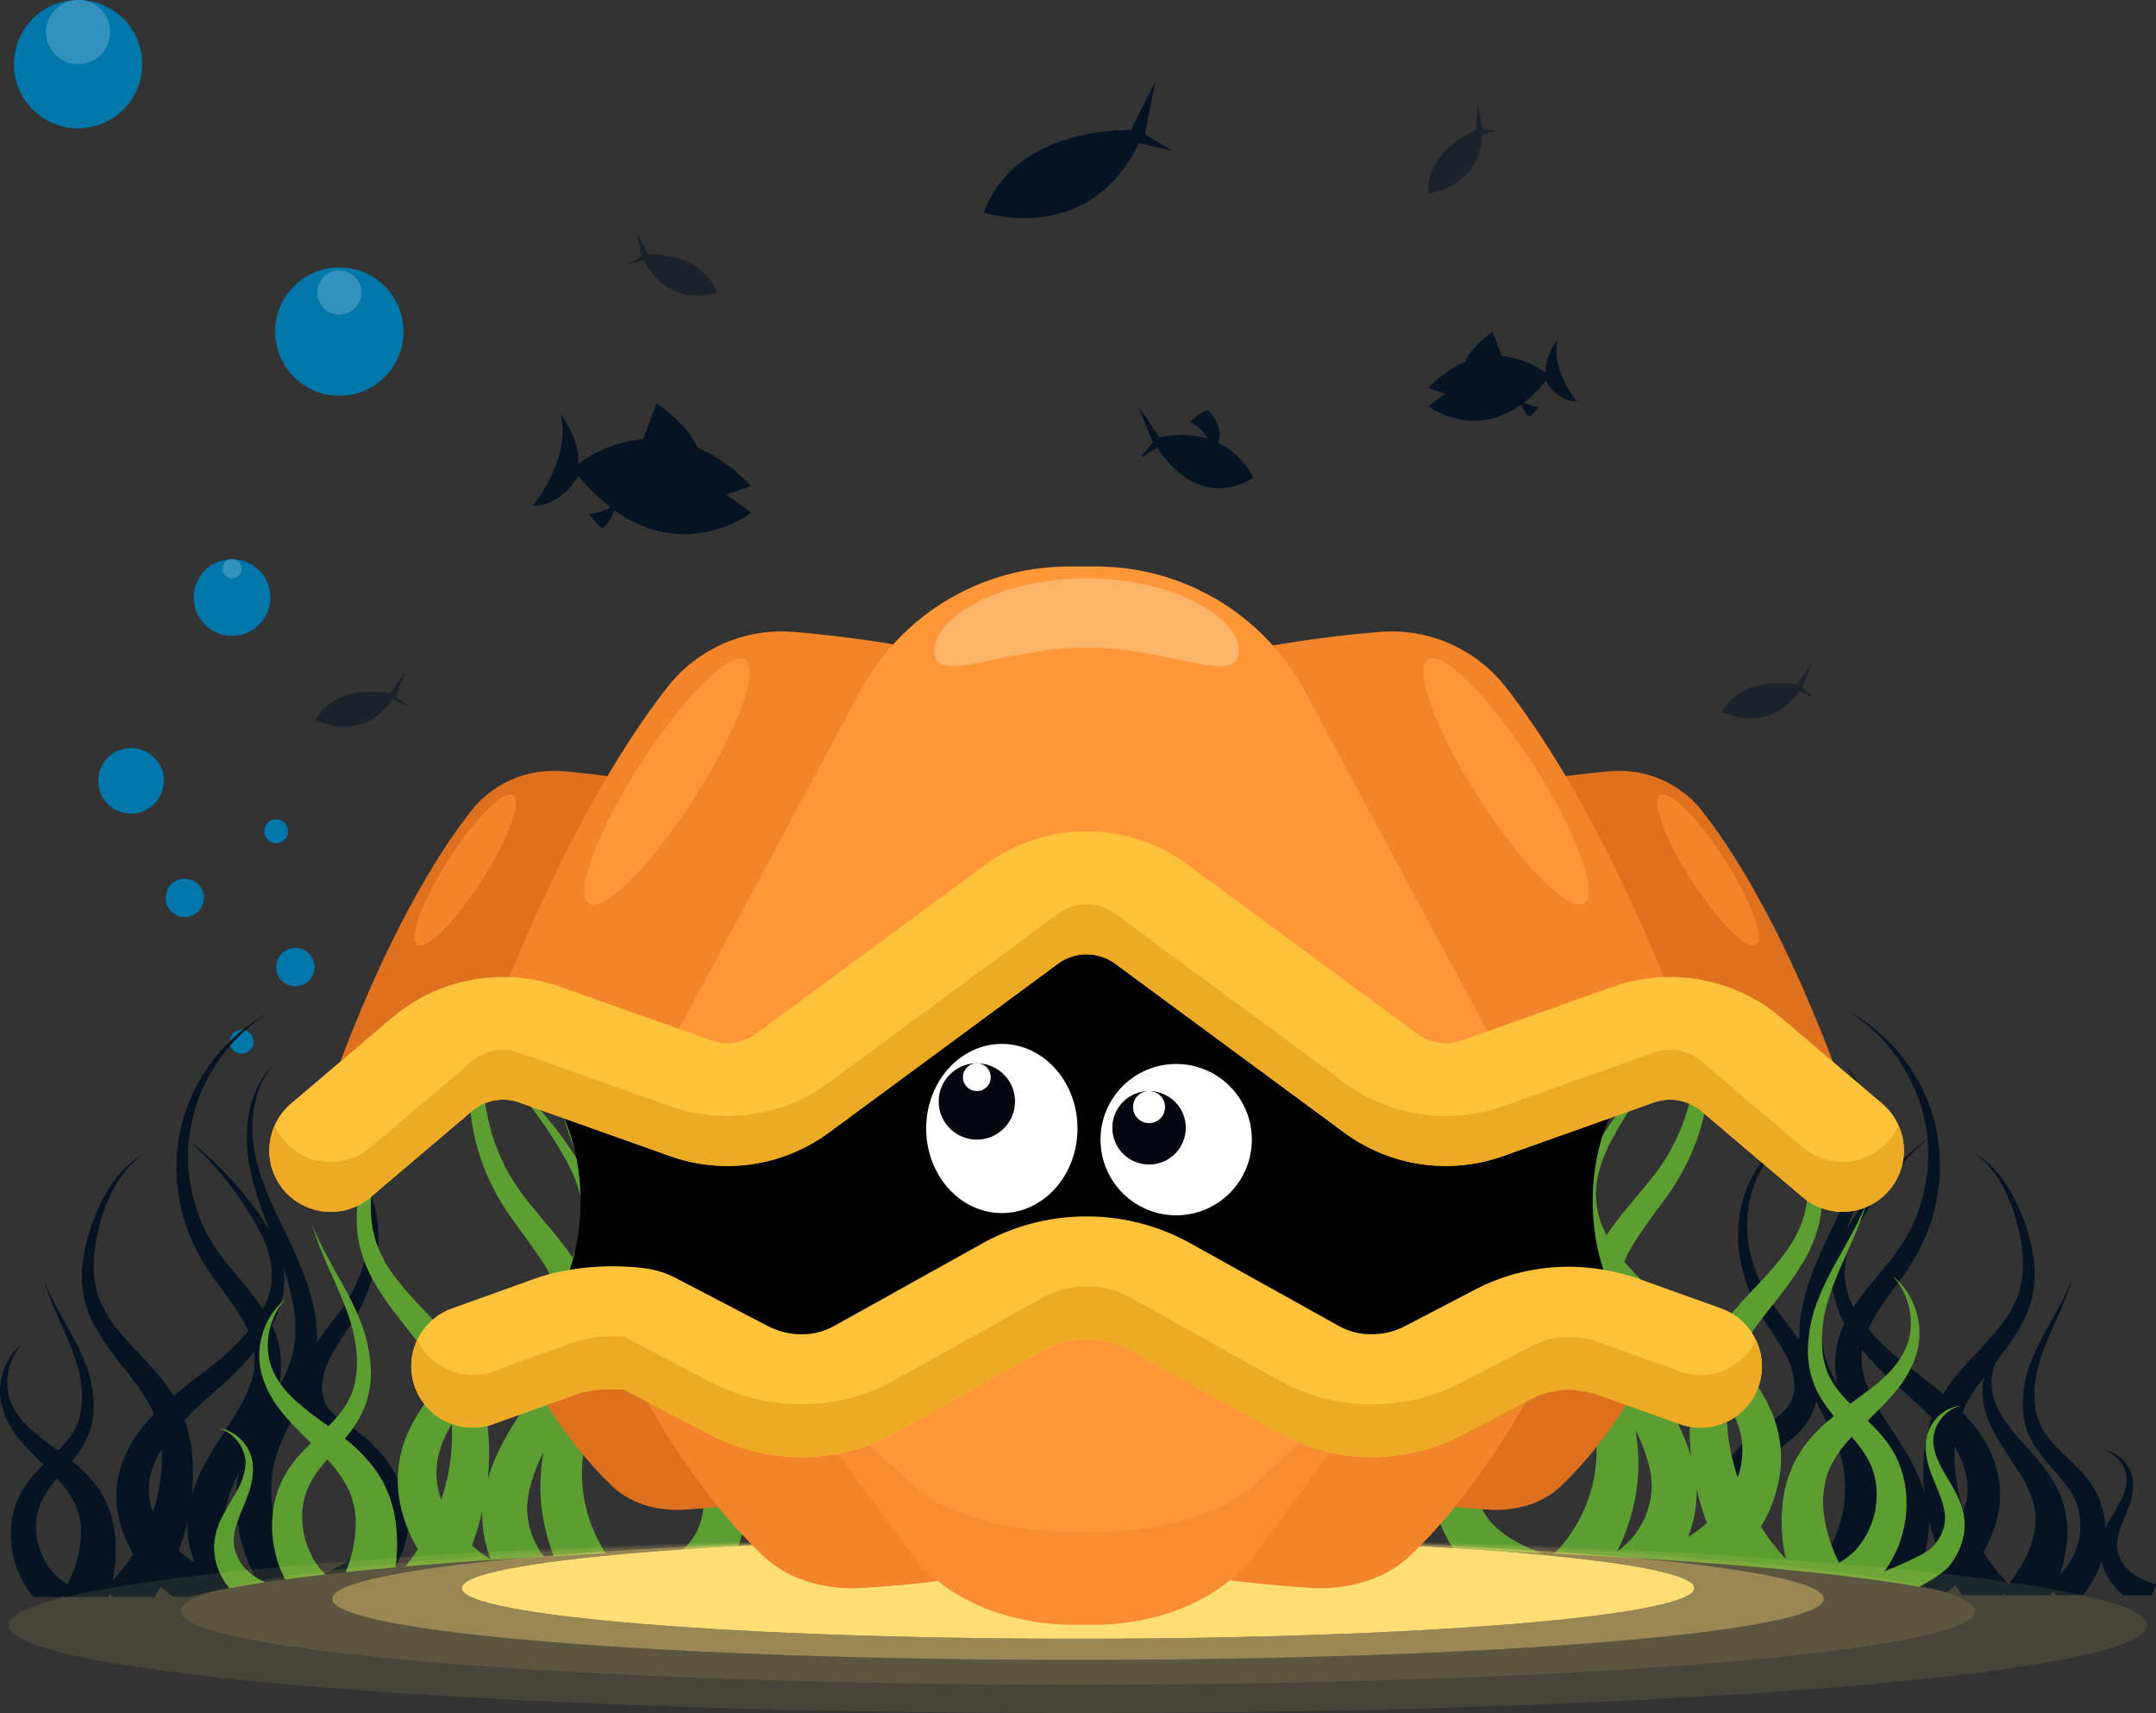 <svg xmlns="http://www.w3.org/2000/svg" viewBox="0 0 979.96 778.5">
  <rect x="0" y="0" width="979.96" height="778.5" fill="#333333" stroke="none"/>
  <defs>
    <style>
      .cls-1,.cls-2{fill:#051323}.cls-2{opacity:.5}.cls-3{fill:#07a}.cls-4{fill:#3392bb}.cls-5{fill:#5c9e32}.cls-7{fill:#ffde76}.cls-10{fill:#dd711f}.cls-11{fill:#f2842a}.cls-12{fill:#ff9739}.cls-16{fill:#ffc23b}.cls-17{fill:#edaa24}.cls-18{fill:#fff}.cls-19{fill:#060610}
    </style>
  </defs>
  <g id="Layer_2" data-name="Layer 2">
    <g id="all">
      <path class="cls-1" d="M514 59.13s-52.18-2.35-66.89 37.43c0 0 47.52 16 70.61-31.57l15.11 3.55L520.34 61l4.82-24z"/>
      <path class="cls-2" d="M294.57 115.54s24.51-1.11 31.42 17.58c0 0-22.32 7.52-33.17-14.83l-7.1 1.67 5.88-3.53-2.27-11.26zM177.21 315s-24-5.11-33.88 12.2c0 0 20.79 11.07 35.16-9.2l6.73 2.81-5.22-4.42 4.08-10.73zM816.49 311.18s-24-5.11-33.88 12.2c0 0 20.79 11.07 35.16-9.2l6.73 2.82-5.23-4.45 4.08-10.73zM671 59.1s-22.92 8.9-21.73 28.74c0 0 23.46-2.1 24.4-26.93l7.17-1.33-6.8-.86-2.46-11.22z"/>
      <path class="cls-1" d="M341.5 220.91c-8.36-8.64-16.62-14.09-24.49-17.37a40.35 40.35 0 00-5.38-8.59c-3.86-4.47-8.53-8.16-13.17-11.81q-3.06 8.21-6.1 16.43a58 58 0 00-29.52 11.35c1-11.38-8.18-22.75-8.18-22.75 5.54 19.3-12.44 41.71-12.44 41.71 13.45 0 20.62-13.7 20.62-13.7a90.35 90.35 0 0014.76 14.49c-3.29 1.32-9.22 3.82-10.14 2.42a31.1 31.1 0 006.24 6.91.27.27 0 00.19.1c.1 0 .18-.07.25-.14a20.6 20.6 0 005.11-8.1c33.1 23.88 62.25 1.12 62.25 1.12l-11.38-8.27zM649.22 176.35a50 50 0 0116.62-11.8 27.88 27.88 0 013.65-5.83 63.77 63.77 0 019-8q2.05 5.58 4.13 11.16a39.44 39.44 0 0120 7.7c-.66-7.72 5.55-15.44 5.55-15.44-3.77 13.1 8.44 28.31 8.44 28.31-9.13 0-14-9.3-14-9.3a61.4 61.4 0 01-10 9.84c2.24.9 6.26 2.59 6.89 1.64a20.82 20.82 0 01-4.24 4.69.17.17 0 01-.13.07c-.06 0-.12-.05-.17-.09a14 14 0 01-3.47-5.5c-22.47 16.21-42.25.76-42.25.76l7.72-5.62zM553.78 201.28a14.6 14.6 0 00.17-6.76 20.9 20.9 0 00-3.32-6.51 3 3 0 00-1.57-1.42 2.8 2.8 0 00-1.91.43 20.44 20.44 0 00-6.25 5.07c.56-.68 5 3.21 5.46 3.68a15.72 15.72 0 012.49 3.56 41.51 41.51 0 00-21.75-.49l-9.7-14.27L524 201l-5.58 6.93 7.64-4.44C546.47 234.37 569.7 217 569.7 217c-4.44-8.08-10.15-12.9-15.92-15.72z"/>
      <circle class="cls-3" cx="105.46" cy="271.55" r="17.44"/>
      <circle class="cls-4" cx="105.46" cy="258.47" r="4.37"/>
      <circle class="cls-3" cx="154.24" cy="150.7" r="29.16"/>
      <circle class="cls-3" cx="35.5" cy="29.16" r="29.16"/>
      <circle class="cls-4" cx="35.5" cy="14.58" r="14.58"/>
      <circle class="cls-4" cx="154.24" cy="132.96" r="10.05"/>
      <circle class="cls-3" cx="134.24" cy="439.47" r="8.72"/>
      <circle class="cls-3" cx="83.99" cy="408.03" r="8.72"/>
      <circle class="cls-3" cx="109.83" cy="473.41" r="5.43"/>
      <circle class="cls-3" cx="125.52" cy="377.78" r="5.43"/>
      <circle class="cls-3" cx="59.55" cy="354.86" r="14.91"/>
      <path class="cls-1" d="M123.51 672a57.93 57.93 0 011.13-7.14 64.92 64.92 0 012.19-7 157.94 157.94 0 016.76-14.36l3-6c.12.63.23 1.26.39 1.89a25.78 25.78 0 004.59 9.17c4.09 5.27 9 8.61 12.85 11.91a50 50 0 015.16 5 44.67 44.67 0 014.22 5.63 37.88 37.88 0 015.2 12.47 23.51 23.51 0 01-6.69 22.28c-4.44 4.37-10.5 7.66-17.09 10 10.49-1.22 21.92-2.38 34.2-3.47a39 39 0 005.17-12.64 40.55 40.55 0 00-.82-19.93 52.26 52.26 0 00-8.53-16.74 58.54 58.54 0 00-6.08-6.88 64 64 0 00-7-5.77c-4.67-3.3-9-5.95-11.78-9.09a14.82 14.82 0 01-3.08-5 17.2 17.2 0 01-.91-6.14 31.29 31.29 0 013.8-13.46 156.08 156.08 0 018.32-13.43 78.34 78.34 0 0012.6-31.07 57.94 57.94 0 00-3.77-32.87c-4.42-10.13-12-18.92-21.67-23.9A47.34 47.34 0 01165 540.28a54.16 54.16 0 011.16 31 72.07 72.07 0 01-13.84 27.66c-2.68 3.49-5.55 7-8.2 11 .26-12.13-3.08-23.45-7.26-33.91s-9.51-20.2-13.85-30.2-7.88-20.32-8.23-31.17a51.46 51.46 0 011.75-16.09 38.2 38.2 0 017.52-14.57 38.88 38.88 0 00-8.73 14.06 53.36 53.36 0 00-3.08 16.48c-.51 11.32 2.39 22.51 6 33 1.43 4.12 3 8.17 4.55 12.2q-1.12-2-2.34-3.91A150.82 150.82 0 00110.31 542a152.08 152.08 0 00-24.42-23.71c2.13-23 15.64-45.11 35.87-57.8C99 472.73 82.48 497.1 80.49 523.88A83 83 0 0087 563.29a91.21 91.21 0 0010.12 17.5c3.82 5.38 7.79 10.44 11.09 15.62a59.86 59.86 0 014.36 7.84c.1.22.19.45.29.67-6.19 7.53-13.94 13.87-22 20-4 3.05-8 6.16-11.94 9.5-.22-.36-.44-.72-.67-1.07a94.78 94.78 0 00-9.39-12.07c-6.6-7.36-13.48-13.84-18.58-21.33A44.9 44.9 0 0144.31 588a43.49 43.49 0 01-1.73-13.38 69.16 69.16 0 011.73-13.86 88.51 88.51 0 014.09-13.56c3.45-8.74 8.73-17.1 16.71-22.61-8.45 4.77-14.69 12.87-19 21.57a92.56 92.56 0 00-5.45 13.62 73.44 73.44 0 00-3.12 14.52 49.24 49.24 0 00.63 15.24 52 52 0 005.58 14.39c5 8.92 11.65 16.31 17.22 23.79a84.06 84.06 0 017.36 11.37c.62 1.2 1.17 2.4 1.68 3.6-1.87 1.95-3.68 4-5.4 6.14a56.44 56.44 0 00-9.36 16.84 44.2 44.2 0 00-1.95 20.07 53.8 53.8 0 007.28 20.47 84.06 84.06 0 01-9.49 12.24c.21-1.06.44-2.12.61-3.2a64.12 64.12 0 00.3-19.77 44.71 44.71 0 00-7.22-18.93A59.35 59.35 0 0032.69 664c1-1.22 2-2.46 2.89-3.77a39.12 39.12 0 005.2-9.88 35.31 35.31 0 001.84-10.93 54.72 54.72 0 00-4.2-20.78c-5.2-13-13.45-23.86-18.33-36.61 3.71 13.13 11.06 25.07 14.83 37.82a50.07 50.07 0 012.15 19.24 29 29 0 01-2.33 8.91 32.23 32.23 0 01-5 7.68c-1 1.21-2.14 2.39-3.3 3.55-3-2.2-6-4.33-8.76-6.56-4.35-3.45-8.25-7.21-10.89-11.81-5.65-8.94-4.33-22.11 3.59-30.59A27.84 27.84 0 001 625a28.36 28.36 0 00-.95 9 24.85 24.85 0 00.72 4.61 28 28 0 001.41 4.45c2.29 5.84 6.19 10.84 10.27 15.18 2.42 2.6 4.91 5 7.34 7.43-1.46 1.43-2.93 2.9-4.36 4.49a44.52 44.52 0 00-6.54 9.42 41.34 41.34 0 00-3.52 11.25 46.22 46.22 0 00-.17 11.75 48.4 48.4 0 003 11.45 46.29 46.29 0 006.07 10.44c.36.44.75.86 1.14 1.29H27.7l.63-1.06c-.08.15-.15.3-.23.44l1.32.62H49.2c.17-.54.35-1.09.5-1.64l1.7 1.64h18.77c1-1.5 2-3 3-4.56 1.84 1.63 3.75 3.13 5.69 4.56H86c12.21-3.32 30.33-6.43 53.38-9.25A56.46 56.46 0 01123.51 672zm-92.74 48a28 28 0 01-6-4.58 32.86 32.86 0 01-4.8-6.74 36.19 36.19 0 01-2.9-8 35.15 35.15 0 01-.67-8.57 31 31 0 011.78-8.35 34.32 34.32 0 014.41-7.71c1-1.38 2.14-2.75 3.3-4.12a47.53 47.53 0 018 11.1 26.93 26.93 0 012.26 6.67 33.07 33.07 0 01.7 7c-.04 7.86-2.47 15.85-6.08 23.3zm41.42-43a85.25 85.25 0 01-2.71 10.33 34.25 34.25 0 01-1.16-4.07 29.6 29.6 0 01.29-13.65 41.31 41.31 0 014.9-11.2 75.24 75.24 0 01-1.32 18.64zm56.08-86.9a37.6 37.6 0 00.49-14.41q.48 1.39.93 2.79c3.22 10.2 5.31 20.76 4.28 30.75a45.22 45.22 0 01-3.86 14.25c-1 2.27-2.18 4.51-3.44 6.77a42.49 42.49 0 00-3-28 49.13 49.13 0 004.6-12.1zM83.52 706.69c-.79-.63-1.56-1.31-2.32-2a101.58 101.58 0 003.94-12.91 49.8 49.8 0 001.21 11.82 55.48 55.48 0 002.07 6.56 59.24 59.24 0 01-4.9-3.47zm20-7.58a32.19 32.19 0 01-1.27-7.31 22.77 22.77 0 01.17-3.75 24.19 24.19 0 01.57-3.89 62.28 62.28 0 015.49-14.86c0 .21-.08.41-.11.61a73.48 73.48 0 00-.76 18.56 77.81 77.81 0 004 18.2 69.54 69.54 0 003.89 9.07 32.11 32.11 0 01-11.94-16.63zm10.55-70.82c-3.52 10.77-11.43 20.78-18.33 32.39a82.58 82.58 0 00-8.51 18.6.17.17 0 000-.07c1-10.34.65-21-2.4-31.29-.27-.9-.58-1.79-.89-2.67 4.12-4.29 8.65-8.4 13.26-12.49a157.15 157.15 0 0018.33-18.42 31.18 31.18 0 01-1.42 13.95zm5.4-33.41c-1-1.46-2-2.87-3-4.24-8.11-10.88-17.3-19.54-22.68-30.58a74.21 74.21 0 01-6.32-17.38 75.45 75.45 0 01-2-18.55c0-2 .15-3.91.33-5.86a150.56 150.56 0 0122.39 25.23 144.47 144.47 0 018.91 14.31 54.46 54.46 0 015.9 15.24 31.68 31.68 0 01-.88 15.51 39 39 0 01-2.61 6.32zM965.36 711.16a15.75 15.75 0 01-3.08-7.6 20.55 20.55 0 011.4-8.84c2.09-6.15 6.18-12.9 5.91-20.66a15.59 15.59 0 00-4.26-10.19 15.31 15.31 0 00-9.36-4.82c6.84 1.77 11.46 8.66 10.59 14.94a25 25 0 01-3.2 9.17c-1.57 2.94-3.53 5.85-5.23 9.14-.39.75-.77 1.54-1.13 2.34a42.35 42.35 0 00-.4-4.62 41.69 41.69 0 00-3.52-11.25 44.19 44.19 0 00-6.55-9.42c-4.89-5.43-10.19-9.65-14.29-14.47a32.19 32.19 0 01-5-7.68 29.06 29.06 0 01-2.34-8.93A50.11 50.11 0 01927 619c3.78-12.75 11.13-24.68 14.84-37.81-4.84 12.81-13.1 23.66-18.3 36.64a54.66 54.66 0 00-4.19 20.77 35.12 35.12 0 001.84 10.94 38.59 38.59 0 005.2 9.87c4.24 6 9.24 10.74 13 15.81a34.93 34.93 0 014.41 7.71 31.33 31.33 0 011.78 8.36 35.24 35.24 0 01-.68 8.57 36.53 36.53 0 01-2.89 8 33.81 33.81 0 01-4.8 6.74c-.34.33-.68.64-1 1a62 62 0 003.37-16.24 44.69 44.69 0 00-3.15-20 62 62 0 00-10.27-16c-3.87-4.56-7.84-8.67-11.37-13s-6.57-8.76-8.21-13.8a24.43 24.43 0 01.67-17.66c2.61-3.32 5.22-6.73 7.65-10.36.49-.4 1-.8 1.53-1.17-.41.21-.8.44-1.2.67 1.06-1.61 2.1-3.26 3.06-5a52.25 52.25 0 005.57-14.39 49.49 49.49 0 00.64-15.23 75 75 0 00-3.12-14.53 92 92 0 00-5.45-13.61c-4.35-8.7-10.59-16.81-19-21.58 8 5.51 13.26 13.87 16.72 22.62a89 89 0 014.09 13.56 69.77 69.77 0 011.72 13.85 43.44 43.44 0 01-1.72 13.38 45.23 45.23 0 01-5.91 11.94c-5.09 7.5-12 14-18.58 21.33a93.83 93.83 0 00-9.38 12.07c-.23.35-.45.71-.68 1.07-3.94-3.34-8-6.45-11.94-9.5-8.09-6.12-15.84-12.46-22-20 .1-.23.19-.46.3-.68a59.67 59.67 0 014.35-7.83c3.31-5.18 7.28-10.25 11.09-15.63A91 91 0 00875 562.45a83.23 83.23 0 006.48-39.4c-2-26.78-18.5-51.16-41.27-63.43 20.22 12.68 33.73 34.78 35.87 57.8a151.59 151.59 0 00-24.42 23.7 146.07 146.07 0 00-10.17 13.93q-1.22 1.91-2.34 3.9c1.56-4 3.12-8.08 4.54-12.2 3.64-10.51 6.54-21.7 6-33a53.73 53.73 0 00-3.09-16.49 38.61 38.61 0 00-8.73-14.06 38.22 38.22 0 017.53 14.45 52.09 52.09 0 011.75 16.09c-.36 10.86-3.91 21.22-8.23 31.18s-9.6 19.69-13.85 30.19-7.52 21.79-7.27 33.91c-2.65-3.92-5.52-7.47-8.19-11a72.23 72.23 0 01-13.85-27.66 54.33 54.33 0 011.24-30.92c3.45-10 10.07-19.1 19.31-24.83-9.67 5-17.25 13.77-21.67 23.9a58.06 58.06 0 00-3.78 32.88 78.65 78.65 0 0012.6 31.06 151.26 151.26 0 018.32 13.43 31.15 31.15 0 013.8 13.46 17.39 17.39 0 01-.9 6.14 14.6 14.6 0 01-3.09 5c-2.81 3.14-7.11 5.79-11.77 9.09a66.27 66.27 0 00-7 5.77 58.66 58.66 0 00-6.07 6.89 52.12 52.12 0 00-8.56 16.77 40.8 40.8 0 00-.82 19.93 38.87 38.87 0 004.73 11.93q16.27 1.27 30.83 2.7a43.29 43.29 0 01-13.28-8.56 23.5 23.5 0 01-6.65-22.27 37.5 37.5 0 015.2-12.47 46.78 46.78 0 014.22-5.64 50.94 50.94 0 015.16-5c3.86-3.31 8.76-6.65 12.86-11.92a25.76 25.76 0 004.58-9.17c.16-.63.28-1.26.39-1.89 1 2.05 2 4.06 3 6a155.3 155.3 0 016.72 14.36 64.47 64.47 0 012.2 7 57.33 57.33 0 011.13 7.14 56.61 56.61 0 01-14.83 43.45c25.57 2.71 46.32 5.73 61.29 9 1.33-1 2.64-2.08 3.91-3.21.94 1.55 1.93 3.06 2.94 4.56h18.8l.62-.6.8.6h20.32c.29-.6.6-1.19.87-1.8l1.09 1.8h12.32c.38-.43.77-.85 1.14-1.29a47.21 47.21 0 006.07-10.43c.52-1.34 1-2.7 1.37-4.06a25.81 25.81 0 002.42 6.7 30.28 30.28 0 007.53 9.08h13.11l1.73-5c-5.88-1.46-11.29-4.28-14.6-8.78zM835.64 608.67a42.19 42.19 0 00-.34 20.79c-1.27-2.25-2.44-4.5-3.44-6.77a45.36 45.36 0 01-3.86-14.25c-1-10 1.07-20.54 4.29-30.75.29-.93.61-1.86.92-2.79a37.8 37.8 0 00.49 14.41 49.25 49.25 0 004.62 12.17 43.17 43.17 0 00-2.68 7.19zm6.82-14.62a40 40 0 01-2.62-6.33 31.79 31.79 0 01-.87-15.51 54.27 54.27 0 015.81-15.21 143.67 143.67 0 018.9-14.31 150.57 150.57 0 0122.4-25.23c.18 2 .31 3.91.32 5.87a74.88 74.88 0 01-2 18.54 74.05 74.05 0 01-6.32 17.38c-5.38 11-14.58 19.7-22.68 30.58-1 1.34-1.99 2.75-2.94 4.22zm15.95 104.23a32.19 32.19 0 01-12 16.63 68.84 68.84 0 003.88-9.08 77.7 77.7 0 004-18.2 72.94 72.94 0 00-.75-18.55c0-.21-.08-.41-.11-.61a62 62 0 015.48 14.85 24.39 24.39 0 01.58 3.89 24 24 0 01.16 3.75 32.26 32.26 0 01-1.24 7.32zm-10.55-70.83a31.18 31.18 0 01-1.48-14 156.46 156.46 0 0018.34 18.42c4.6 4.09 9.14 8.2 13.26 12.49-.31.89-.63 1.77-.9 2.67-3 10.34-3.4 21-2.4 31.29v.08a82 82 0 00-8.5-18.61c-6.9-11.56-14.81-21.57-18.32-32.34zm30.58 78.4a56.8 56.8 0 01-4.89 3.48 55.48 55.48 0 002.07-6.56 49.79 49.79 0 001.2-11.82 104.4 104.4 0 003.94 12.91c-.76.69-1.52 1.36-2.32 1.99zm15.21-23.38a34.25 34.25 0 01-1.16 4.07 87.18 87.18 0 01-2.72-10.33 75.72 75.72 0 01-1.31-18.59 41.1 41.1 0 014.89 11.2 29.74 29.74 0 01.3 13.65zm30.76 15c-1.71 7.94-6 15.55-11.38 22.33a83.2 83.2 0 01-11.61-14.41 53.81 53.81 0 007.28-20.46 44.51 44.51 0 00-2-20.08 56.71 56.71 0 00-9.31-16.85c-1.73-2.17-3.54-4.2-5.4-6.14.51-1.21 1.06-2.41 1.68-3.6a82.5 82.5 0 017.33-11.37l1-1.27a24.83 24.83 0 00-.59 2.85 24.1 24.1 0 00-.26 4.65 28 28 0 00.46 4.65c1 6.19 3.82 11.89 6.91 17s6.48 9.87 9.41 14.59a50.6 50.6 0 016.44 14.07 27.62 27.62 0 01.83 7 32.54 32.54 0 01-.79 7.02z"/>
      <path class="cls-5" d="M241.11 695.6a38.31 38.31 0 01-1.5-8.71 28.19 28.19 0 01.19-4.46 28.91 28.91 0 01.68-4.63 73.88 73.88 0 016.52-17.74c-.05.26-.11.52-.15.79a87.3 87.3 0 00-.9 22.08 92.41 92.41 0 004.79 21.65c.31.9.68 1.77 1 2.65q11.55-.65 23.65-1.24a66.82 66.82 0 01-9.24-51.16l1.16-4.14c.4-1.39.91-2.77 1.45-4.17a186.78 186.78 0 018.05-17.09c1.18-2.33 2.38-4.73 3.55-7.17.14.76.28 1.51.47 2.26a30.68 30.68 0 005.45 10.91c4.88 6.28 10.71 10.25 15.31 14.18a63 63 0 016.14 5.93 55.81 55.81 0 015 6.71 45 45 0 016.27 14.84c2.1 10.26-.84 19.57-8 26.52-.3.31-.65.58-1 .88q12.42-.48 25.27-.9a43.1 43.1 0 002.22-7.25 48.36 48.36 0 00-1-23.72 62.31 62.31 0 00-10.15-19.92 71.4 71.4 0 00-7.23-8.19 76.29 76.29 0 00-8.31-6.86c-5.54-3.93-10.66-7.09-14-10.82a17.55 17.55 0 01-3.67-6 20.36 20.36 0 01-1.07-7.31 37.13 37.13 0 014.51-16c2.72-5.31 6.33-10.5 9.91-16a93.45 93.45 0 0015-37c2.17-13.17.89-27-4.5-39.12S302.76 483 291.26 477c11 6.82 18.87 17.7 23 29.55a64.5 64.5 0 011.37 36.83 79.43 79.43 0 01-6.44 17.34 94.06 94.06 0 01-10 15.58c-3.18 4.16-6.6 8.38-9.76 13 .31-14.44-3.67-27.91-8.64-40.36s-11.32-24-16.48-35.94-9.37-24.18-9.8-37.1a61.69 61.69 0 012.09-19.15 45.59 45.59 0 018.95-17.2 46.34 46.34 0 00-10.39 16.74 64.05 64.05 0 00-3.72 19.71c-.6 13.46 2.85 26.78 7.18 39.29 1.7 4.89 3.55 9.71 5.4 14.49-.89-1.57-1.82-3.11-2.77-4.62a175.81 175.81 0 00-12.11-16.57 180.69 180.69 0 00-29.06-28.21c2.54-27.39 18.62-53.7 42.69-68.79-27.11 14.6-46.74 43.61-49.11 75.49a98.86 98.86 0 007.71 46.92 107.74 107.74 0 0012 20.82c4.53 6.41 9.26 12.44 13.19 18.6a71.48 71.48 0 015.19 9.33c.12.26.23.53.35.8-7.38 9-16.6 16.5-26.23 23.78-4.72 3.63-9.52 7.34-14.21 11.31l-.8-1.27A112.87 112.87 0 00199.74 603c-7.86-8.76-16.05-16.47-22.12-25.39a53.92 53.92 0 01-7-14.21 51.75 51.75 0 01-2.06-15.93A82.94 82.94 0 01170.6 531a104.84 104.84 0 014.87-16.14c4.11-10.4 10.39-20.36 19.89-26.91-10.06 5.67-17.49 15.32-22.65 25.67a108.12 108.12 0 00-6.49 16.21 87.4 87.4 0 00-3.71 17.28 58.69 58.69 0 00.75 18.14 62.23 62.23 0 006.63 17.12c6 10.61 13.87 19.41 20.5 28.32a99.61 99.61 0 018.76 13.53c.74 1.42 1.39 2.84 2 4.28-2.22 2.31-4.38 4.72-6.43 7.31a67.43 67.43 0 00-11.14 20 52.84 52.84 0 00-2.32 23.89 64 64 0 008.67 24.3q-2.62 4.1-5.61 7.91c19.13-1.65 40.22-3.15 63-4.46a37.56 37.56 0 01-6.21-11.85zm-37.33-26.27a99.59 99.59 0 01-3.23 12.29 41.41 41.41 0 01-1.38-4.83 35.32 35.32 0 01.35-16.25 49.11 49.11 0 015.83-13.33 89.69 89.69 0 01-1.57 22.12zm66.74-103.41a44.82 44.82 0 00.59-17.15c.37 1.11.74 2.21 1.1 3.32 3.83 12.15 6.32 24.71 5.1 36.59a53.74 53.74 0 01-4.6 17c-1.2 2.69-2.59 5.37-4.1 8.05a50.2 50.2 0 00-.41-24.73 50.81 50.81 0 00-3.2-8.6 58.69 58.69 0 005.52-14.48zm-40.94-35.81a87.77 87.77 0 01-7.52-20.68 89.37 89.37 0 01-2.36-22.08c0-2.33.17-4.65.38-7a179.56 179.56 0 0126.66 30 172.89 172.89 0 0110.59 17 64.55 64.55 0 016.92 18.14 37.77 37.77 0 01-1 18.45 48.34 48.34 0 01-3.11 7.53q-1.71-2.61-3.53-5c-9.69-12.92-20.61-23.22-27.03-36.36zm-12.31 174.5c-1-.76-1.87-1.56-2.76-2.37a121.25 121.25 0 004.68-15.36 59.63 59.63 0 001.44 14.06 64.47 64.47 0 002.46 7.82 69.49 69.49 0 01-5.82-4.15zm4.46-32.61a.28.28 0 000-.09c1.2-12.3.77-24.93-2.86-37.24-.31-1.07-.69-2.12-1.06-3.18 4.9-5.1 10.3-10 15.78-14.87 7.58-6.68 15.22-13.78 21.82-21.91a37 37 0 01-1.75 16.6c-2.07 6.36-5.51 12.61-9.4 18.91s-8.26 12.68-12.41 19.63A98 98 0 00221.73 672zM147.35 715a39.46 39.46 0 01-5.72-8 43.07 43.07 0 01-3.44-9.54 42.05 42.05 0 01-.81-10.2 37 37 0 012.12-9.94 40.76 40.76 0 015.25-9.18c1.22-1.65 2.56-3.28 3.95-4.92a56.79 56.79 0 019.49 13.22 32.35 32.35 0 012.69 7.94 39.12 39.12 0 01.83 8.4 60.35 60.35 0 01-4.63 21.74q10.77-1.14 22.65-2.19a75.15 75.15 0 00.06-21.08 53.29 53.29 0 00-8.6-22.53 70.7 70.7 0 00-14.42-14.91 92.83 92.83 0 003.44-4.48 46.62 46.62 0 006.19-11.76 42.13 42.13 0 002.19-13 65.19 65.19 0 00-5-24.73c-6.18-15.44-16-28.39-21.82-43.57 4.42 15.63 13.17 29.84 17.66 45 2.22 7.55 3.36 15.41 2.56 22.89a34.66 34.66 0 01-2.78 10.63 38.18 38.18 0 01-6 9.15 73.596 73.596 0 01-3.93 4.22c-3.58-2.62-7.11-5.16-10.43-7.81-5.17-4.1-9.82-8.58-13-14-6.72-10.65-5.15-26.32 4.28-36.41A33.08 33.08 0 00119 607.35a33.83 33.83 0 00-1.1 10.79 28.94 28.94 0 00.85 5.48 34 34 0 001.68 5.3c2.73 7 7.37 12.9 12.22 18.07 2.88 3.09 5.84 6 8.73 8.84-1.73 1.7-3.48 3.46-5.18 5.35a52.44 52.44 0 00-7.78 11.2 49.38 49.38 0 00-4.2 13.4 55.43 55.43 0 00-.2 14 58.7 58.7 0 003.53 13.63c.63 1.49 1.35 3 2.11 4.4q8.58-1.15 18.2-2.25c-.15-.19-.34-.34-.51-.56zM110 710.93a18.67 18.67 0 01-3.66-9 24.39 24.39 0 011.66-10.57c2.49-7.32 7.35-15.34 7-24.58a18.5 18.5 0 00-5-12.13 18.21 18.21 0 00-11.14-5.73c8.14 2.1 13.63 10.29 12.6 17.78a29.85 29.85 0 01-3.81 10.91c-1.87 3.5-4.2 6.95-6.23 10.88A32.52 32.52 0 0097.33 702a28.5 28.5 0 003.42 14.53 33.39 33.39 0 003.49 5.24c5-.93 10.46-1.82 16.37-2.7a26.28 26.28 0 01-10.61-8.14zM679.3 693.39a28 28 0 01-8-26.52 45 45 0 016.23-14.87 54.09 54.09 0 015-6.71 60.79 60.79 0 016.14-5.93c4.59-3.93 10.42-7.91 15.3-14.18a30.68 30.68 0 005.45-10.91c.2-.75.33-1.51.47-2.26 1.17 2.44 2.37 4.84 3.56 7.17a184 184 0 018 17.09c.54 1.4 1.05 2.78 1.45 4.16l1.17 4.14a69.58 69.58 0 011.34 8.5 67.2 67.2 0 01-18.92 53c52.72 2.59 98 6.1 132.45 10.26l-.27-.49.3.49c12.62 1.53 23.81 3.14 33.39 4.82 2.06-1.14 4.11-2.33 6.18-3.61 1.11-.71 2.23-1.44 3.38-2.27.56-.37 1.2-.92 1.79-1.37a21.62 21.62 0 002-1.88 32.85 32.85 0 004.66-7.44 29.17 29.17 0 002.43-8.48 25.45 25.45 0 00-.44-8.81c-1.29-5.62-4-10.17-6.48-14.39s-4.93-8.19-6.23-12.54a16.62 16.62 0 011-13.06 17.42 17.42 0 0110.83-8.63 18.49 18.49 0 00-12.62 7.5 18.27 18.27 0 00-3.2 7.15 23 23 0 00-.14 7.93c.77 5.22 2.83 10 4.7 14.51s3.51 8.82 3.79 12.87a17.61 17.61 0 01-3 11 22.19 22.19 0 01-3.82 4.43c-.34.25-.36.29-.75.56s-.7.49-1.18.76c-.87.53-1.84 1.06-2.83 1.59-4 2.09-8.39 4-12.77 5.87-1 .44-2.1.84-3.15 1.26a55.88 55.88 0 006.19-11 58.5 58.5 0 003.53-13.62 55.51 55.51 0 00-.2-14 49.75 49.75 0 00-4.19-13.39A52.66 52.66 0 00854.1 651c-1.7-1.89-3.44-3.65-5.18-5.34 2.89-2.85 5.85-5.75 8.73-8.84 4.85-5.17 9.49-11.12 12.22-18.07a34 34 0 001.68-5.3 29.06 29.06 0 00.85-5.48 33.93 33.93 0 00-1.1-10.8 33 33 0 00-11.17-17.43c9.44 10.09 11 25.76 4.28 36.4-3.14 5.47-7.78 10-13 14-3.32 2.66-6.84 5.2-10.43 7.82-1.38-1.39-2.7-2.79-3.93-4.23a38.23 38.23 0 01-6-9.14 35 35 0 01-2.71-10.59 59.68 59.68 0 012.57-22.9c4.48-15.17 13.23-29.37 17.65-45-5.81 15.18-15.63 28.12-21.82 43.57a64.94 64.94 0 00-5 24.72 41.88 41.88 0 002.18 13 46.39 46.39 0 006.19 11.75c1.11 1.56 2.27 3 3.45 4.48a70.79 70.79 0 00-14.43 14.92 53.14 53.14 0 00-8.59 22.53 76.26 76.26 0 00.42 23.53c.21 1.28.48 2.54.73 3.81a99.87 99.87 0 01-11.29-14.58 64.1 64.1 0 008.66-24.35 52.83 52.83 0 00-2.32-23.89 67.21 67.21 0 00-11.14-20c-2.05-2.59-4.21-5-6.42-7.31.6-1.44 1.25-2.87 2-4.29a99.61 99.61 0 018.76-13.53c6.63-8.9 14.54-17.7 20.5-28.32a62 62 0 006.63-17.14 58.94 58.94 0 00.76-18.13 88.37 88.37 0 00-3.71-17.29 110.17 110.17 0 00-6.49-16.2c-5.17-10.35-12.6-20-22.65-25.68 9.5 6.56 15.78 16.51 19.89 26.92a104.68 104.68 0 014.86 16.13 83 83 0 012.06 16.49 52.1 52.1 0 01-2 15.93 54 54 0 01-7 14.2c-6.07 8.93-14.26 16.63-22.12 25.39a112.61 112.61 0 00-11.16 14.36c-.28.42-.54.85-.81 1.28-4.68-4-9.48-7.68-14.21-11.31-9.63-7.28-18.85-14.83-26.23-23.78l.35-.81a72 72 0 015.19-9.32c3.93-6.16 8.66-12.19 13.2-18.6a108.78 108.78 0 0012-20.85 99.2 99.2 0 007.71-46.9c-2.37-31.87-22-60.88-49.12-75.48 24.07 15.09 40.15 41.39 42.69 68.78a181.11 181.11 0 00-29.06 28.21 177.16 177.16 0 00-12.1 16.58q-1.44 2.25-2.78 4.62c1.86-4.78 3.7-9.6 5.4-14.5 4.33-12.5 7.78-25.82 7.18-39.29a63.57 63.57 0 00-3.67-19.62 46.21 46.21 0 00-10.39-16.73 45.37 45.37 0 018.95 17.2 61.35 61.35 0 012.09 19.15c-.42 12.92-4.65 25.25-9.8 37.1s-11.41 23.43-16.48 35.94-9 25.92-8.64 40.35c-3.16-4.66-6.57-8.89-9.75-13a93.89 93.89 0 01-10-15.58 79.43 79.43 0 01-6.44-17.34 64.5 64.5 0 011.38-36.83c4.1-11.85 12-22.73 23-29.55-11.5 5.93-20.53 16.38-25.79 28.44s-6.67 26-4.49 39.12a93.44 93.44 0 0015 37c3.58 5.49 7.2 10.68 9.91 16a37.11 37.11 0 014.52 16 20.64 20.64 0 01-1.08 7.32 17.42 17.42 0 01-3.67 6c-3.34 3.74-8.46 6.89-14 10.83a78.35 78.35 0 00-8.31 6.85 71.5 71.5 0 00-7.23 8.2 62.31 62.31 0 00-10.15 19.92 47.13 47.13 0 007.18 41.75q20.74.75 40.24 1.68c-8.56-2.95-16.37-7.02-22-12.56zm150.16-19.21a31.91 31.91 0 012.68-7.94 56.79 56.79 0 019.49-13.24c1.4 1.64 2.74 3.26 4 4.92a41 41 0 015.24 9.17 37.13 37.13 0 012.12 9.94 42 42 0 01-.8 10.2 43.18 43.18 0 01-3.45 9.55 39.69 39.69 0 01-5.71 8 34.21 34.21 0 01-7.15 5.45c-4.28-8.9-7.18-18.41-7.21-27.7a37.8 37.8 0 01.79-8.35zM785 637a49.11 49.11 0 015.83 13.33 35.32 35.32 0 01.35 16.25 42 42 0 01-1.38 4.83 103.27 103.27 0 01-3.23-12.29A90.21 90.21 0 01785 637zm-35.76 48.38a38.2 38.2 0 01-14.28 19.79 81.94 81.94 0 004.62-10.8 92.41 92.41 0 004.79-21.65 87.4 87.4 0 00-.9-22.09c0-.26-.1-.52-.14-.79a74.33 74.33 0 016.54 17.75 28.91 28.91 0 01.68 4.63 28.15 28.15 0 01.2 4.45 38.78 38.78 0 01-1.53 8.7zm23.84 9a67.79 67.79 0 01-5.82 4.14 63.77 63.77 0 002.46-7.81 58.65 58.65 0 001.44-14.06 120.66 120.66 0 004.67 15.35c-.9.82-1.83 1.62-2.77 2.39zm-16.33-88c5.48 4.87 10.88 9.77 15.78 14.87a69.68 69.68 0 00-1.06 3.18c-3.63 12.3-4.06 24.93-2.86 37.24v.08a98.09 98.09 0 00-10.12-22.14c-4.13-7-8.51-13.33-12.42-19.64s-7.32-12.55-9.39-18.9a37.09 37.09 0 01-1.76-16.6c6.59 8.15 14.23 15.25 21.81 21.93zm-30.65-71a64.85 64.85 0 016.9-18.17 170 170 0 0110.6-17 179.5 179.5 0 0126.65-30c.22 2.32.37 4.65.39 7a89.73 89.73 0 01-2.37 22.07 87.61 87.61 0 01-7.52 20.68c-6.4 13.15-17.34 23.45-27 36.4-1.2 1.63-2.39 3.31-3.52 5.05a46.84 46.84 0 01-3.11-7.53 37.78 37.78 0 01-1.04-18.53zm-8 6.51c.35-1.1.72-2.21 1.1-3.31a44.57 44.57 0 00.58 17.14 58.79 58.79 0 005.49 14.49 50.47 50.47 0 00-3.58 33.29c-1.51-2.68-2.9-5.35-4.1-8.05a54.22 54.22 0 01-4.6-17c-1.19-11.88 1.3-24.45 5.14-36.59z"/>
      <path d="M502.58 698.77H490h10.56c220.34.46 397.25 15.26 397.25 33.45 0 18.47-182.59 33.45-407.81 33.45s-407.8-15-407.8-33.45c0-18.19 176.9-33 397.24-33.45H490h-12.58C214.81 699.31 4 717 4 738.63c0 22 217.6 39.87 486 39.87s486-17.85 486-39.87c0-21.63-210.81-39.32-473.42-39.86z" opacity=".1" fill="#ffde76"/>
      <path class="cls-7" d="M497.25 698.76zM482.74 698.76zM498.79 698.76zM482.74 698.76zM497.26 698.76zM482.74 698.76z"/>
      <path d="M829 726.56c0 15.36-151.77 27.81-339 27.81s-339-12.45-339-27.81c0-15.12 147-27.42 330.19-27.8h-1.77C259.1 699.22 82.2 714 82.2 732.21c0 18.47 182.58 33.45 407.8 33.45s407.81-15 407.81-33.45c0-18.19-176.91-33-397.25-33.45h-1.77c183.15.38 330.21 12.68 330.21 27.8z" opacity=".2" fill="#ffde76"/>
      <path d="M770.14 721.73c0 12.7-125.42 23-280.14 23s-280.13-10.29-280.13-23c0-12.49 121.51-22.65 272.87-23h-1.53C298.06 699.14 151 711.44 151 726.56c0 15.36 151.77 27.81 339 27.81s339-12.45 339-27.81c0-15.12-147-27.42-330.19-27.8h-1.52c151.33.32 272.85 10.48 272.85 22.97z" fill="#ffde76" opacity=".5"/>
      <path class="cls-7" d="M209.87 721.73c0 12.7 125.42 23 280.13 23s280.14-10.29 280.14-23c0-12.49-121.52-22.65-272.87-23h-14.53c-151.36.35-272.87 10.51-272.87 23z"/>
      <path class="cls-10" d="M355.08 370.19s-47.49-15.56-99.71-19.73a47.82 47.82 0 00-41.48 18.37c-14.68 18.84-36.62 53.8-59.65 114.82l69.35 13.69 131-62.31z"/>
      <path class="cls-11" d="M497.77 314.35s-65.44-21.44-137.42-27.19a65.85 65.85 0 00-57.16 25.31c-20.24 26-50.47 74.16-82.21 158.25l95.57 33.12 180.59-100.13z"/>
      <path class="cls-10" d="M632.69 370.19s47.49-15.56 99.71-19.73a47.82 47.82 0 0141.48 18.37c14.68 18.84 36.62 53.8 59.65 114.82l-69.35 13.69L633.15 435z"/>
      <path class="cls-11" d="M490 314.35s65.44-21.44 137.42-27.19a65.85 65.85 0 0157.16 25.31c20.24 26 50.47 74.16 82.21 158.25l-95.57 33.12-180.59-100.13z"/>
      <path class="cls-12" d="M686.8 488.77H297.26l93.65-174.55a107.65 107.65 0 0194.86-56.76h12.52a107.66 107.66 0 0194.87 56.76z"/>
      <path class="cls-10" d="M387.24 675.11a496.7 496.7 0 01-76.61 11c-12.32.72-24.27-3.18-31.87-10.29-11.28-10.56-28.13-30.15-45.83-64.35l53.28-7.67 100.67 34.92z"/>
      <path d="M496.87 706.4s-50.28 12-105.58 15.24c-17 1-33.45-4.38-43.92-14.18-15.55-14.56-38.78-41.56-63.17-88.69l73.44-18.57 138.74 56.12z" fill="#e57f45"/>
      <path class="cls-11" d="M496.87 706.4s-50.28 12-105.58 15.24c-17 1-33.45-4.38-43.92-14.18-15.55-14.56-38.78-41.56-63.17-88.69l73.44-18.57 138.74 56.12z"/>
      <path class="cls-10" d="M600.53 675.11a496.7 496.7 0 0076.61 11c12.32.72 24.27-3.18 31.87-10.29 11.28-10.56 28.13-30.15 45.83-64.35l-53.28-7.67-100.67 34.97z"/>
      <path class="cls-11" d="M490.9 706.4s50.28 12 105.58 15.24c17 1 33.45-4.38 43.92-14.18 15.55-14.56 38.78-41.56 63.17-88.69l-73.44-18.57-138.74 56.12z"/>
      <path d="M642.11 608.65H342.82l71.94 97.82c14.41 19.59 42.42 31.82 72.89 31.82h9.62c30.48 0 58.48-12.23 72.89-31.82z" fill="#f59e66"/>
      <path class="cls-12" d="M642.11 608.65H342.82l71.94 97.82c14.41 19.59 42.42 31.82 72.89 31.82h9.62c30.48 0 58.48-12.23 72.89-31.82z"/>
      <path d="M570.16 674.75c-14.41 13.24-42.41 21.5-72.89 21.5h-9.62c-30.47 0-58.48-8.26-72.89-21.5l-71.94-66.1 71.94 97.82c14.41 19.59 42.42 31.82 72.89 31.82h9.62c30.48 0 58.48-12.23 72.89-31.82l72-97.82z" fill="#f2842a" opacity=".5"/>
      <path d="M742.43 474.73l-68.56 24.35a49.93 49.93 0 01-46.31-6.86l-104.07-76.7a49.91 49.91 0 00-59.21 0l-104.07 76.7a49.93 49.93 0 01-46.31 6.86l-68.56-24.35a50.12 50.12 0 00-16.86-2.86 70 70 0 00-.95 11.86c20.07 0 36.34 27.83 36.34 62.17s-16.27 62.17-36.34 62.17a55.44 55.44 0 003.85 6.84l20.82-7.47c10.29-3.7 24.21-5 37.1-3.45a14.93 14.93 0 015.13 1.62s54.17 27.93 56 28.14a89.66 89.66 0 0033.25-2.22 15 15 0 003.2-1.34l72.42-40.28a71.2 71.2 0 0134.37-9.23h.51a71.2 71.2 0 0134.37 9.23l72.42 40.28a15 15 0 003.2 1.34 89.66 89.66 0 0033.25 2.22 14.89 14.89 0 005.11-1.62l40.36-21a64.27 64.27 0 0136.61-7.17 70.52 70.52 0 0116.11 3.53l20.82 7.47a55.44 55.44 0 003.85-6.84c-20.07 0-36.34-27.84-36.34-62.17s16.27-62.17 36.34-62.17a70 70 0 00-1-11.86 50.12 50.12 0 00-16.85 2.81z"/>
      <path class="cls-16" d="M150.35 550.72a27.92 27.92 0 01-18.09-49.2l46-39.07a78.09 78.09 0 0176.44-14l68.56 24.35a22 22 0 0020.4-3l104.06-76.7a77.45 77.45 0 0192.35 0l104.06 76.7a22 22 0 0020.4 3l68.56-24.35a78.06 78.06 0 0176.44 14l46 39.07a27.92 27.92 0 01-36.15 42.56l-46-39.08a22.08 22.08 0 00-21.59-4l-68.56 24.35A77.75 77.75 0 01611 514.7L506.93 438a21.89 21.89 0 00-26.09 0l-104.06 76.7a77.76 77.76 0 01-72.22 10.69L236 501a22 22 0 00-21.59 4l-46 39.07a27.8 27.8 0 01-18.06 6.65z"/>
      <path class="cls-17" d="M858.71 518.21a27.9 27.9 0 01-39.35 3.2l-46-39.07a22.05 22.05 0 00-21.59-4l-68.56 24.34A77.7 77.7 0 01611 492l-104.06-76.7a21.9 21.9 0 00-26.09 0L376.78 492a77.73 77.73 0 01-72.22 10.69L236 478.38a22 22 0 00-21.59 4l-46 39.07a27.89 27.89 0 01-43.57-9.92 27.9 27.9 0 0043.57 32.59l46-39.07A22 22 0 01236 501l68.56 24.35a77.76 77.76 0 0072.22-10.69L480.84 438a21.89 21.89 0 0126.09 0L611 514.7a77.75 77.75 0 0072.22 10.69L751.77 501a22.08 22.08 0 0121.59 4l46 39.08a27.9 27.9 0 0043.57-32.59 27.92 27.92 0 01-4.22 6.72z"/>
      <ellipse class="cls-18" cx="455.36" cy="512.85" rx="34.39" ry="38.44"/>
      <circle class="cls-18" cx="534.61" cy="517.91" r="34.39"/>
      <circle class="cls-19" cx="444" cy="500.56" r="17.35"/>
      <circle class="cls-18" cx="444" cy="489.53" r="6.32"/>
      <circle class="cls-19" cx="522.27" cy="512.54" r="16.7"/>
      <circle class="cls-18" cx="522.27" cy="503.12" r="7.28"/>
      <path class="cls-16" d="M623.53 662.17q-3.72 0-7.42-.31l-.87-.08a87.17 87.17 0 01-34.47-10.86L514.3 614a40.64 40.64 0 00-18.17-5.31h-4.5a40.64 40.64 0 00-18.16 5.31L407 651a87.17 87.17 0 01-34.47 10.86l-.55.05h-.32a89.05 89.05 0 01-48.77-9.92l-39.23-20.46c-8-.61-16.39.21-22 2.24l-37.36 13.41a27.92 27.92 0 01-18.87-52.56l37.36-13.41c14.35-5.15 32.5-6.94 49.8-4.9a42.45 42.45 0 0114.76 4.59l41.38 21.58a33.42 33.42 0 0018.22 3.79h.38a31.85 31.85 0 0012.49-4.06l66.46-37a96.65 96.65 0 0143.48-12.32c2.71-.09 5.46-.09 8.16 0a96.65 96.65 0 0143.49 12.32l66.46 37a31.85 31.85 0 0012.49 4.06h.63a33.2 33.2 0 0018-3.8l30.88-16.1a91.78 91.78 0 0152.55-10.18 98.11 98.11 0 0122.52 5l37.36 13.41a27.92 27.92 0 01-18.87 52.56l-37.36-13.41a43.66 43.66 0 00-9.7-2.06 36.25 36.25 0 00-20.68 4.18l-30.87 16.1a89.52 89.52 0 01-41.29 10.2z"/>
      <path class="cls-17" d="M763.5 623.23l-37.36-13.41a44.24 44.24 0 00-9.7-2.06 36.25 36.25 0 00-20.68 4.18L664.89 628a89.4 89.4 0 01-41.36 10.23q-3.72 0-7.42-.31l-.87-.08A87.17 87.17 0 01580.77 627l-66.47-37a40.64 40.64 0 00-18.17-5.31h-4.5a40.64 40.64 0 00-18.16 5.31L407 627a87.17 87.17 0 01-34.47 10.86H371.66a89.05 89.05 0 01-48.77-9.86l-39.23-20.45c-8-.62-16.39.2-22 2.23l-37.36 13.41a27.92 27.92 0 01-34.66-14.33 27.91 27.91 0 0034.66 38.23l37.36-13.41c5.64-2 14.06-2.85 22-2.24l39.23 20.46a89.05 89.05 0 0048.77 9.92h.32l.55-.05A87.17 87.17 0 00407 650.92l66.47-37a40.64 40.64 0 0118.16-5.31h4.5A40.64 40.64 0 01514.3 614l66.47 37a87.17 87.17 0 0034.47 10.86l.87.08q3.71.32 7.42.31a89.52 89.52 0 0041.36-10.23l30.87-16.1a36.25 36.25 0 0120.68-4.18 43.66 43.66 0 019.7 2.06l37.36 13.41a27.91 27.91 0 0034.66-38.23 27.91 27.91 0 01-34.66 14.25z"/>
      <path d="M563.06 295.93c0 16.25-31-1.61-69.18-1.61s-69.17 17.86-69.17 1.61 31-33.09 69.17-33.09 69.18 16.85 69.18 33.09z" fill="#fad399" opacity=".5"/>
      <ellipse class="cls-12" cx="303.23" cy="355.11" rx="65.84" ry="14.48" transform="rotate(-57.32 303.252 355.117)"/>
      <ellipse class="cls-11" cx="211.41" cy="395.4" rx="40.46" ry="8.9" transform="rotate(-57.32 211.42 395.407)"/>
      <ellipse class="cls-12" cx="684.54" cy="355.11" rx="14.48" ry="65.84" transform="rotate(-32.68 684.489 355.1)"/>
      <ellipse class="cls-11" cx="776.36" cy="395.4" rx="8.9" ry="40.46" transform="rotate(-32.68 776.299 395.388)"/>
    </g>
  </g>
</svg>
